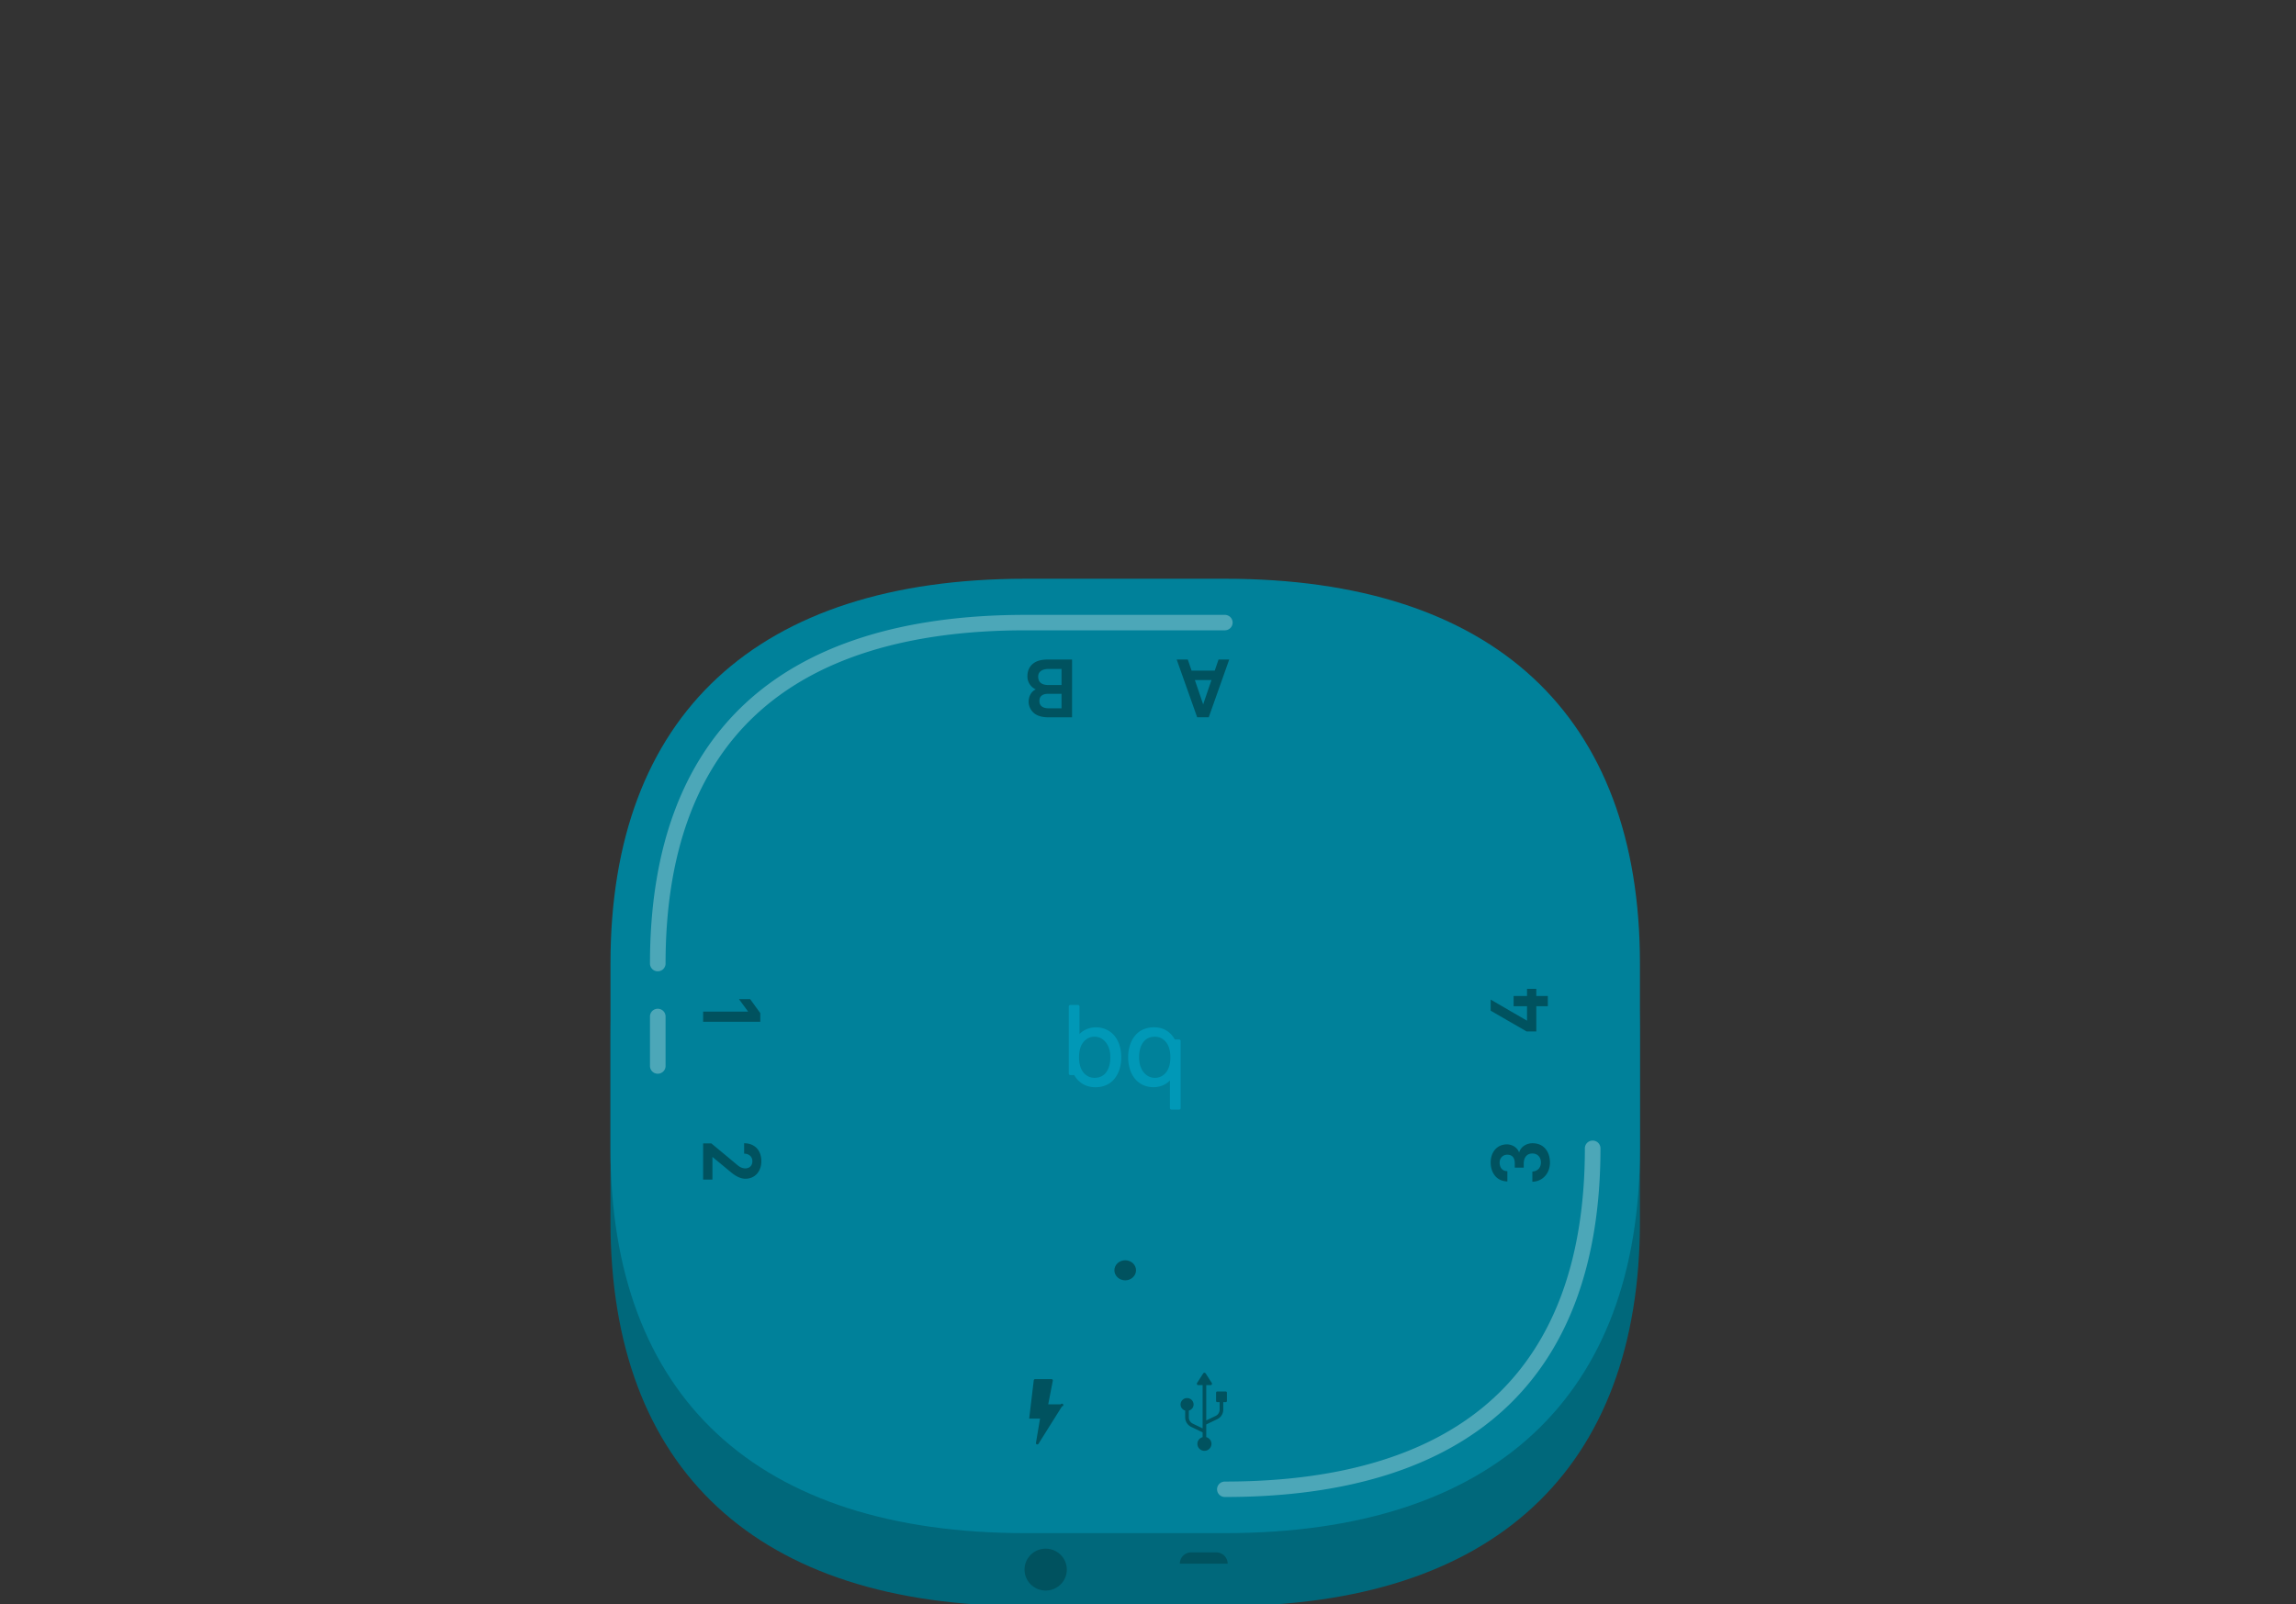<?xml version="1.0" encoding="UTF-8" standalone="no"?>
<!-- Created with Inkscape (http://www.inkscape.org/) -->

<svg
   xmlns:dc="http://purl.org/dc/elements/1.1/"
   xmlns:cc="http://creativecommons.org/ns#"
   xmlns:rdf="http://www.w3.org/1999/02/22-rdf-syntax-ns#"
   xmlns:svg="http://www.w3.org/2000/svg"
   xmlns="http://www.w3.org/2000/svg"
   xmlns:sodipodi="http://sodipodi.sourceforge.net/DTD/sodipodi-0.dtd"
   xmlns:inkscape="http://www.inkscape.org/namespaces/inkscape"
   width="118.204mm"
   height="82.624mm"
   viewBox="0 0 118.204 82.624"
   version="1.1"
   id="svg16"
   inkscape:version="0.92.4 (f8dce91, 2019-08-02)"
   sodipodi:docname="zumjunior-board-snapshot.svg">
  <rect x="0" y="0" width="118.204" height="82.624" fill="#333333" stroke="none"/>
  <defs
     id="defs10">
    <clipPath
       clipPathUnits="userSpaceOnUse"
       id="clipPath4825">
      <rect
         id="rect4827"
         width="457.143"
         height="325.714"
         x="-240.689"
         y="-9.017"
         style="stroke-width:1" />
    </clipPath>
    <clipPath
       clipPathUnits="userSpaceOnUse"
       id="clipPath4829">
      <rect
         id="rect4831"
         width="457.143"
         height="325.714"
         x="-125.689"
         y="-11.16"
         style="stroke-width:1" />
    </clipPath>
    <clipPath
       clipPathUnits="userSpaceOnUse"
       id="clipPath4833">
      <rect
         id="rect4835"
         width="457.143"
         height="325.714"
         x="-5.932"
         y="-122.283"
         style="stroke-width:1" />
    </clipPath>
    <clipPath
       clipPathUnits="userSpaceOnUse"
       id="clipPath4837">
      <rect
         id="rect4839"
         width="457.143"
         height="325.714"
         x="-4.626"
         y="-239.232"
         style="stroke-width:1" />
    </clipPath>
    <clipPath
       clipPathUnits="userSpaceOnUse"
       id="clipPath4841">
      <rect
         id="rect4843"
         width="457.143"
         height="325.714"
         x="-373.461"
         y="-127.069"
         style="stroke-width:1" />
    </clipPath>
    <clipPath
       clipPathUnits="userSpaceOnUse"
       id="clipPath4845">
      <rect
         id="rect4847"
         width="457.143"
         height="325.714"
         x="-373.461"
         y="-239.212"
         style="stroke-width:1" />
    </clipPath>
    <clipPath
       clipPathUnits="userSpaceOnUse"
       id="clipPath4849">
      <rect
         id="rect4851"
         width="457.143"
         height="325.714"
         x="-123.491"
         y="-121.666"
         style="stroke-width:1" />
    </clipPath>
  </defs>
  <sodipodi:namedview
     id="base"
     pagecolor="#ffffff"
     bordercolor="#666666"
     borderopacity="1.0"
     inkscape:pageopacity="0.0"
     inkscape:pageshadow="2"
     inkscape:zoom="0.98994949"
     inkscape:cx="88.416247"
     inkscape:cy="137.97724"
     inkscape:document-units="mm"
     inkscape:current-layer="layer1"
     showgrid="false"
     inkscape:window-width="1920"
     inkscape:window-height="1016"
     inkscape:window-x="0"
     inkscape:window-y="27"
     inkscape:window-maximized="1"
     fit-margin-top="0"
     fit-margin-left="0"
     fit-margin-right="0"
     fit-margin-bottom="0" />
  <g
     inkscape:label="Capa 1"
     inkscape:groupmode="layer"
     id="layer1"
     style="display:inline"
     transform="translate(-45.846,-98.384)">
    <g
       transform="matrix(0.265,0,0,0.265,77.275,128.107)"
       style="fill:none;fill-rule:evenodd"
       id="g14"
       clip-path="url(#clipPath4849)">
      <path
         style="fill:#00687b"
         inkscape:connector-curvature="0"
         d="m 199.999,93.907 -0.003,-10e-4 H 200 V 89.26 C 200,40.903 171.5,14.475 119.355,14.475 H 80.645 C 28.498,14.475 0,40.903 0,89.26 v 4.646 H 0.003 0 v 31.25 c 0,48.356 28.499,74.784 80.644,74.784 h 38.71 c 52.146,0 80.645,-26.428 80.645,-74.784 z"
         id="path2" />
      <path
         style="fill:#00819a"
         inkscape:connector-curvature="0"
         d="m 199.999,79.735 h -0.003 0.003 v -4.647 c 0,-48.356 -28.5,-74.784 -80.645,-74.784 H 80.645 C 28.498,0.304 0,26.732 0,75.088 v 4.647 H 0.003 0 v 31.249 c 0,48.357 28.499,74.784 80.644,74.784 h 38.71 c 52.146,0 80.645,-26.427 80.645,-74.784 z"
         id="path4" />
      <path
         style="fill:#ffffff;fill-opacity:0.3"
         inkscape:connector-curvature="0"
         d="M 9.188,76.589 A 1.508,1.508 0 0 1 7.673,75.088 C 7.673,52.933 13.916,35.91 26.229,24.491 38.514,13.1 56.822,7.323 80.645,7.323 h 38.71 c 0.836,0 1.514,0.672 1.514,1.501 0,0.829 -0.678,1.501 -1.515,1.501 h -38.71 c -23.028,0 -40.64,5.504 -52.344,16.358 -11.676,10.827 -17.597,27.114 -17.597,48.405 0,0.829 -0.678,1.5 -1.515,1.5 m 0,19.905 A 1.508,1.508 0 0 1 7.673,94.992 v -9.626 c 0,-0.829 0.678,-1.501 1.515,-1.501 0.837,0 1.515,0.672 1.515,1.5 v 9.627 c 0,0.829 -0.678,1.5 -1.514,1.5 m 110.169,82.257 a 1.508,1.508 0 0 1 -1.515,-1.5 c 0,-0.83 0.678,-1.502 1.515,-1.502 23.029,0 40.64,-5.503 52.344,-16.357 11.677,-10.828 17.597,-27.115 17.597,-48.406 0,-0.829 0.679,-1.5 1.516,-1.5 0.836,0 1.515,0.671 1.515,1.5 0,22.155 -6.244,39.179 -18.557,50.597 -12.284,11.392 -30.592,17.168 -54.415,17.168"
         id="path6" />
      <path
         style="fill:#00525f"
         inkscape:connector-curvature="0"
         d="m 102.1,134.691 c 0,1.076 -0.94,1.948 -2.1,1.948 -1.16,0 -2.102,-0.872 -2.102,-1.948 0,-1.076 0.941,-1.948 2.101,-1.948 1.16,0 2.101,0.872 2.101,1.948"
         id="path8" />
      <path
         style="fill:#0098b7"
         inkscape:connector-curvature="0"
         d="m 96.008,96.552 c -0.5,0.49 -1.17,0.738 -1.993,0.738 a 2.619,2.619 0 0 1 -1.78,-0.678 c -0.8,-0.691 -1.205,-1.807 -1.205,-3.318 0,-1.511 0.406,-2.629 1.206,-3.32 a 2.62,2.62 0 0 1 1.78,-0.677 c 0.76,0 1.398,0.262 1.948,0.802 0.947,0.927 1.145,2.25 1.145,3.195 0,0.994 -0.19,2.366 -1.101,3.258 m 1.503,-7.864 c -0.6,-0.552 -1.643,-1.211 -3.208,-1.211 -1.245,0 -2.476,0.518 -3.183,1.316 v -5.375 a 0.294,0.294 0 0 0 -0.296,-0.293 h -1.492 a 0.294,0.294 0 0 0 -0.296,0.293 v 13.045 c 0,0.161 0.133,0.292 0.296,0.292 h 0.755 c 0.657,1.164 1.953,2.365 4.146,2.365 1.291,0 2.53,-0.455 3.347,-1.28 1.066,-1.066 1.653,-2.672 1.653,-4.52 0,-1.942 -0.612,-3.586 -1.722,-4.632 m 10.057,7.926 a 2.622,2.622 0 0 1 -1.78,0.678 c -0.76,0 -1.4,-0.263 -1.948,-0.802 -0.946,-0.928 -1.145,-2.25 -1.145,-3.195 0,-0.994 0.19,-2.366 1.101,-3.259 0.499,-0.49 1.17,-0.737 1.992,-0.737 0.672,0 1.27,0.228 1.78,0.678 0.8,0.69 1.205,1.807 1.205,3.318 0,1.512 -0.405,2.627 -1.205,3.32 z m 2.072,-6.781 c -0.656,-1.163 -1.877,-2.364 -4.069,-2.364 -1.292,0 -2.53,0.455 -3.347,1.28 -1.066,1.066 -1.652,2.671 -1.652,4.52 0,1.941 0.61,3.586 1.721,4.631 0.6,0.553 1.644,1.211 3.208,1.211 1.245,0 2.476,-0.518 3.183,-1.316 v 5.375 c 0,0.162 0.133,0.293 0.296,0.293 h 1.491 a 0.294,0.294 0 0 0 0.296,-0.293 V 90.126 a 0.294,0.294 0 0 0 -0.296,-0.293 h -0.83 z"
         id="path10" />
      <path
         style="fill:#00525f"
         inkscape:connector-curvature="0"
         d="m 85.878,155.932 c 0.05,0.06 0.071,0.141 0.056,0.219 l -0.89,4.583 h 2.442 a 0.265,0.265 0 1 1 0.227,0.405 l -4.562,7.27 a 0.27,0.27 0 0 1 -0.322,0.108 0.264,0.264 0 0 1 -0.17,-0.292 l 0.795,-4.72 h -2.112 l 0.89,-7.436 a 0.267,0.267 0 0 1 0.265,-0.234 h 3.175 c 0.08,0 0.155,0.036 0.206,0.097 m 33.655,2.309 h -1.656 c -0.124,0 -0.225,0.1 -0.225,0.223 v 1.62 c 0,0.123 0.1,0.223 0.225,0.223 h 0.464 v 1.473 c 0,0.51 -0.3,0.984 -0.763,1.208 l -1.835,0.882 v -6.86 h 0.834 a 0.279,0.279 0 0 0 0.238,-0.429 l -1.188,-1.853 a 0.283,0.283 0 0 0 -0.475,0 l -1.187,1.853 a 0.279,0.279 0 0 0 0.237,0.429 h 0.834 v 8.4 l -1.914,-0.92 a 1.35,1.35 0 0 1 -0.763,-1.208 v -1.326 c 0.527,-0.15 0.922,-0.612 0.922,-1.183 0,-0.691 -0.566,-1.251 -1.263,-1.251 -0.699,0 -1.264,0.56 -1.264,1.25 0,0.564 0.382,1.022 0.897,1.18 v 1.33 c 0,0.776 0.457,1.498 1.162,1.837 l 2.223,1.069 v 0.929 a 1.352,1.352 0 0 0 -1.012,1.301 1.36,1.36 0 0 0 1.366,1.353 1.36,1.36 0 0 0 1.365,-1.353 c 0,-0.625 -0.43,-1.146 -1.012,-1.301 v -2.469 l 2.144,-1.03 a 2.051,2.051 0 0 0 1.162,-1.838 v -1.473 h 0.484 c 0.124,0 0.225,-0.1 0.225,-0.222 v -1.621 c 0,-0.123 -0.1,-0.223 -0.225,-0.223 M 18,84.42 h 8.737 L 24.964,82 h 2.172 l 1.965,2.705 v 1.693 H 18 Z m 0,25.611 h 1.597 l 5.16,4.29 c 0.447,0.378 0.974,0.568 1.421,0.568 0.783,0 1.39,-0.49 1.39,-1.393 0,-0.934 -0.72,-1.47 -1.598,-1.47 V 110 c 1.949,0.015 3.338,1.25 3.338,3.512 0,1.884 -1.166,3.386 -3.114,3.386 -0.99,0 -1.965,-0.585 -2.715,-1.202 l -3.674,-3.038 v 4.399 H 18 Z m 164.516,3.719 c 0,2.025 -1.342,3.67 -3.418,3.734 v -1.977 c 1.086,-0.08 1.66,-0.809 1.66,-1.773 0,-0.98 -0.606,-1.741 -1.66,-1.741 -1.15,0 -1.677,0.902 -1.677,1.931 v 0.822 h -1.741 v -0.822 c 0,-1.077 -0.448,-1.693 -1.486,-1.693 -0.799,0 -1.453,0.633 -1.453,1.503 0,0.981 0.495,1.677 1.501,1.693 v 1.994 C 172.15,117.388 171,115.743 171,113.734 c 0,-1.993 1.23,-3.513 3.147,-3.513 1.006,0 2.028,0.585 2.379,1.583 0.32,-1.14 1.454,-1.804 2.604,-1.804 2.22,0 3.386,1.677 3.386,3.75 m -2.652,-32.357 h 2.237 v 1.978 h -2.237 v 4.904 H 177.98 L 171,84.242 v -2.153 l 7.06,4.098 V 83.37 h -2.604 v -1.978 h 2.604 V 80 h 1.804 z m -64.72,-56.675 1.612,-4.73 H 113.53 Z M 112.156,16 l 0.735,2.152 h 4.505 L 118.13,16 h 2.076 l -3.976,11.218 h -2.253 L 110,16 Z m -27.131,4.952 h 2.604 v -3.116 h -2.54 c -0.958,0 -1.997,0.347 -1.997,1.487 0,1.202 0.847,1.63 1.933,1.63 m 0.064,4.525 h 2.54 v -2.816 h -2.588 c -0.926,0 -1.71,0.332 -1.71,1.392 0,1.076 0.832,1.424 1.758,1.424 m -2.94,-8.719 C 83.029,16.095 84.083,16 85.169,16 h 4.504 V 27.235 H 85.17 c -0.911,0 -1.853,-0.128 -2.62,-0.618 A 2.907,2.907 0 0 1 81.24,24.18 c 0,-0.917 0.432,-1.946 1.39,-2.373 A 2.742,2.742 0 0 1 81,19.275 c 0,-0.997 0.336,-1.898 1.15,-2.516 m 6.503,176.095 c 0,2.247 -1.838,4.068 -4.105,4.068 -2.268,0 -4.106,-1.821 -4.106,-4.068 0,-2.245 1.838,-4.066 4.106,-4.066 2.267,0 4.105,1.82 4.105,4.066 m 24.171,-3.347 h 4.864 c 1.222,0 2.213,0.982 2.213,2.192 h -9.29 c 0,-1.21 0.99,-2.192 2.213,-2.192"
         id="path12" />
    </g>
    <g
       transform="matrix(0.265,0,0,0.265,143.413,159.208)"
       style="fill:none;fill-rule:evenodd"
       id="g18"
       clip-path="url(#clipPath4845)">
      ##PORT_3##
    </g>
    <g
       transform="matrix(0.265,0,0,0.265,143.413,129.537)"
       style="fill:none;fill-rule:evenodd"
       id="g18-0"
       clip-path="url(#clipPath4841)">
      ##PORT_4##
    </g>
    <g
       transform="matrix(0.265,0,0,0.265,45.825,159.213)"
       style="fill:none;fill-rule:evenodd"
       id="g18-8"
       clip-path="url(#clipPath4837)">
      ##PORT_2##
    </g>
    <g
       transform="matrix(0.265,0,0,0.265,45.825,128.213)"
       style="fill:none;fill-rule:evenodd"
       id="g18-0-9"
       clip-path="url(#clipPath4833)">
      ##PORT_1##
    </g>
    <g
       transform="matrix(0.265,0,0,0.265,77.806,98.31)"
       style="fill:none;fill-rule:evenodd"
       id="g18-2"
       clip-path="url(#clipPath4829)">
      ##PORT_B##
    </g>
    <g
       transform="matrix(0.265,0,0,0.265,108.284,98.302)"
       style="fill:none;fill-rule:evenodd"
       id="g18-0-5"
       clip-path="url(#clipPath4825)">
      ##PORT_A##
    </g>
  </g>
</svg>
